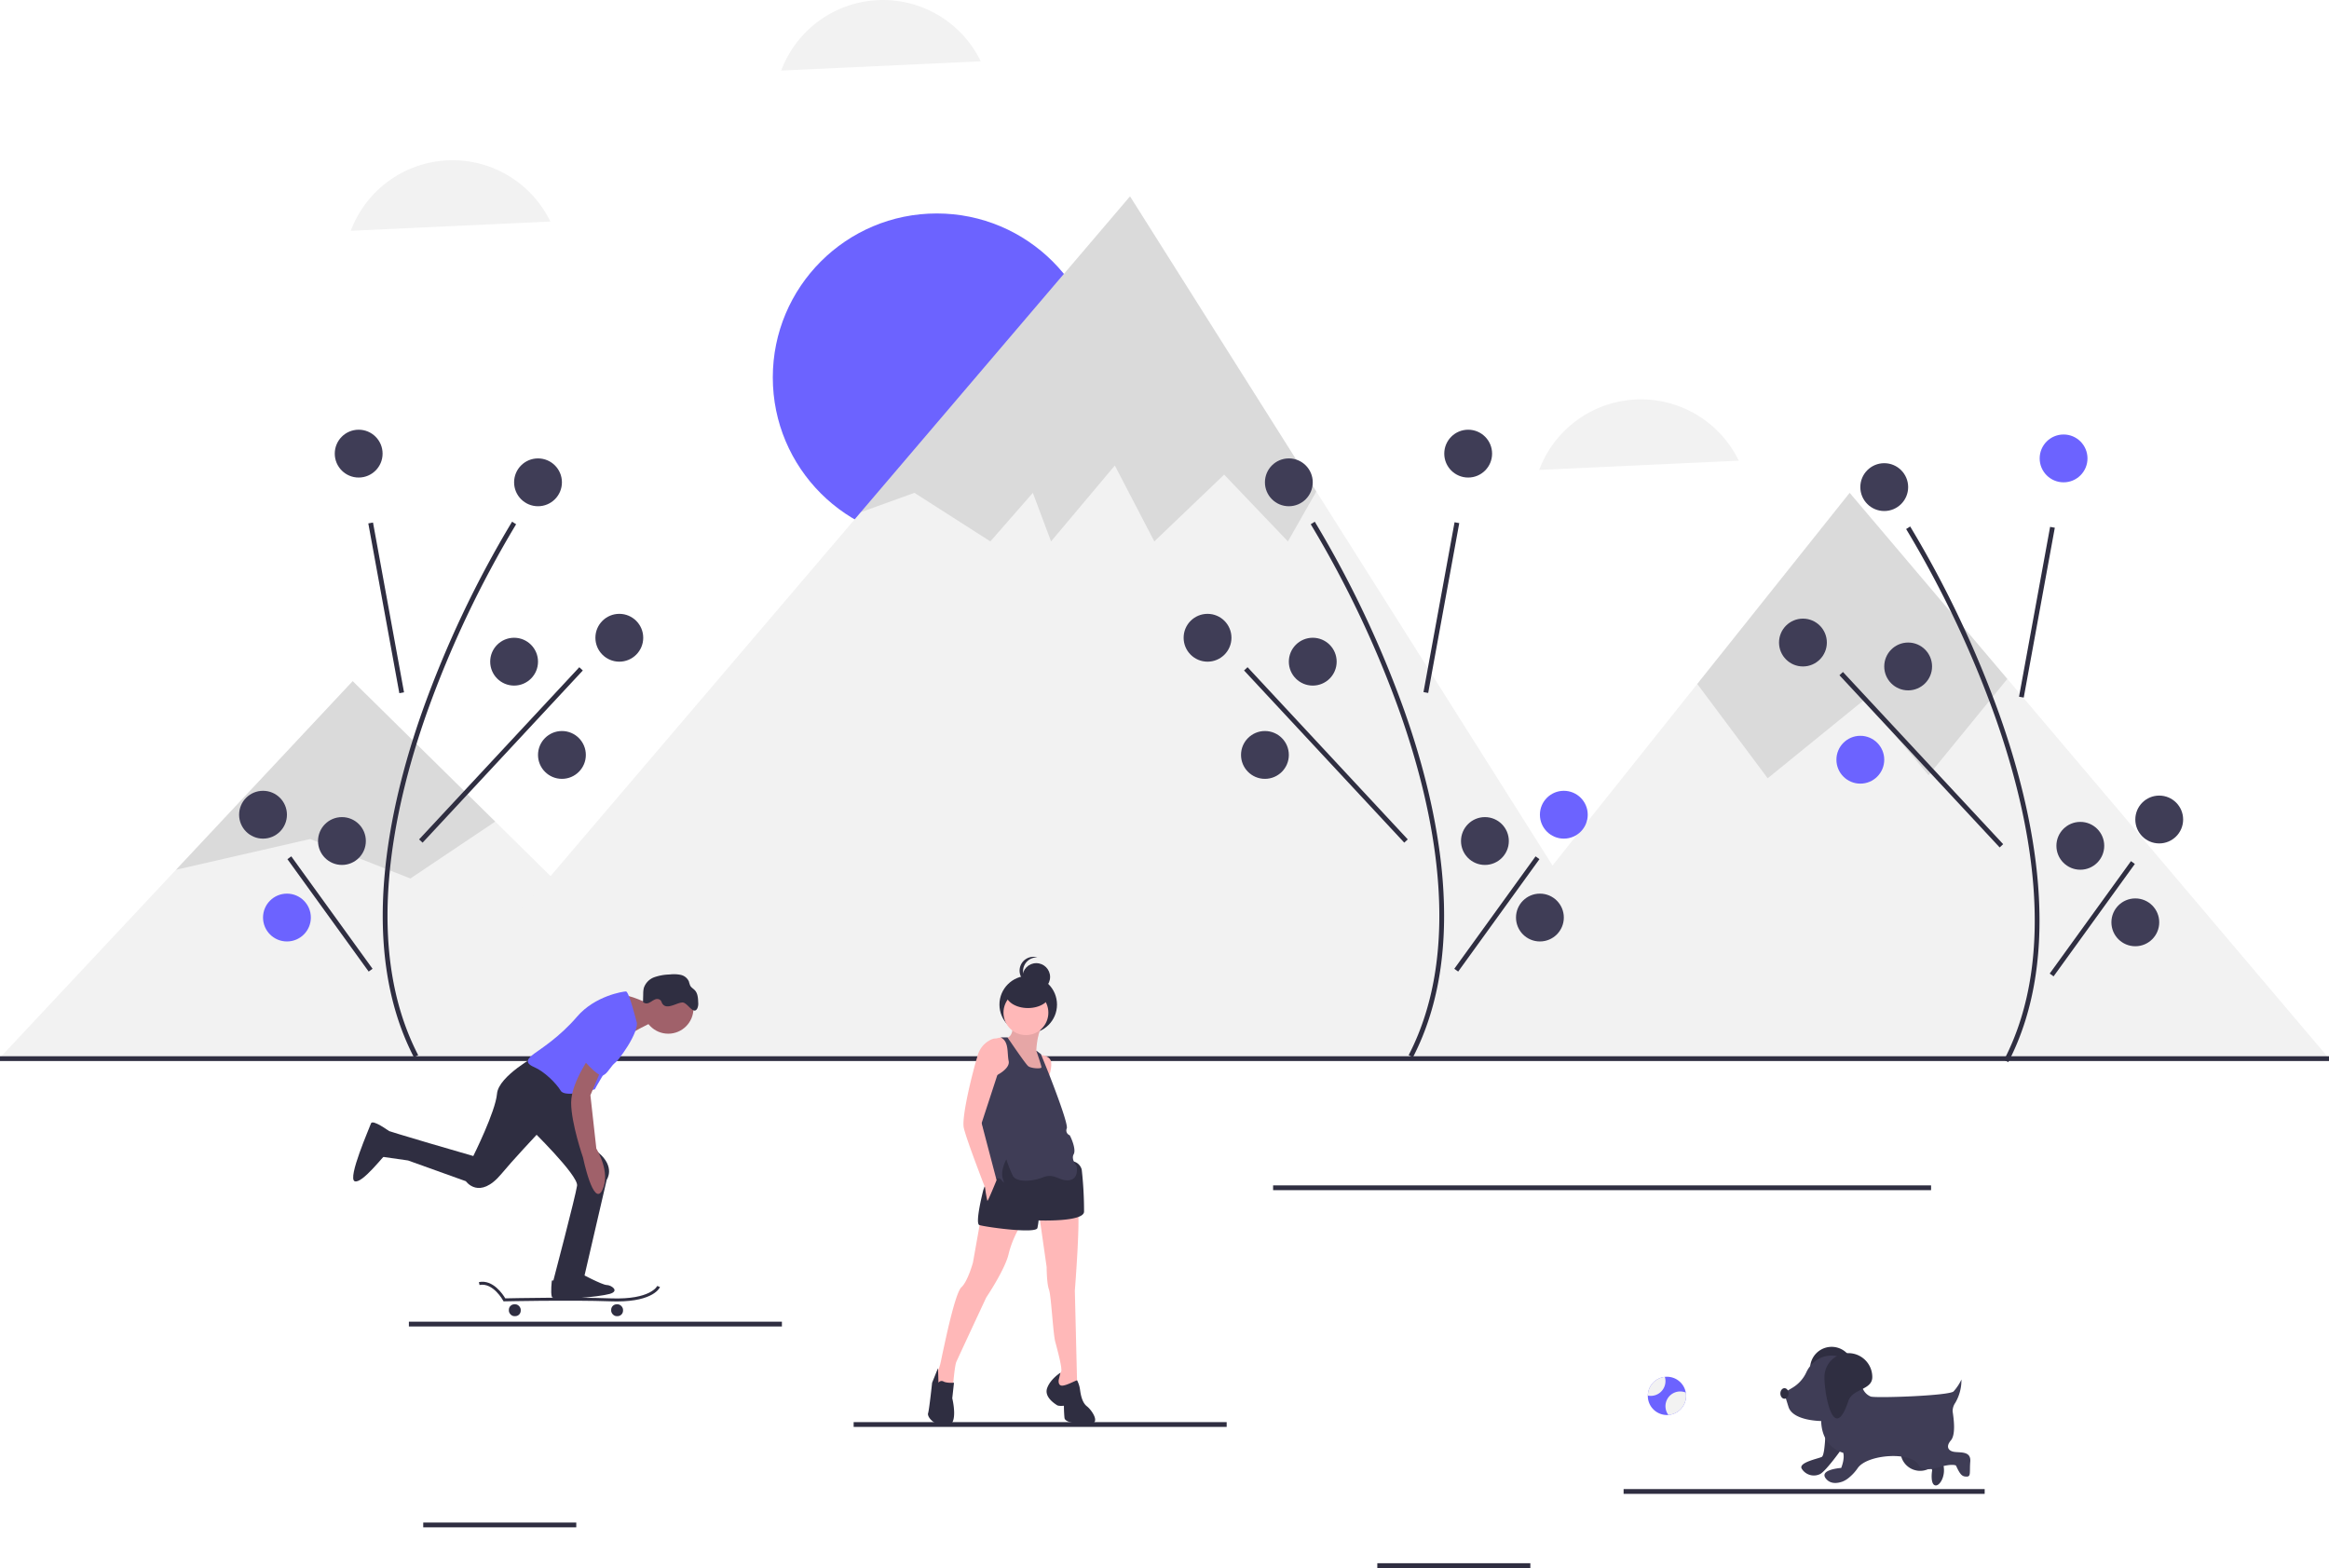 <svg xmlns="http://www.w3.org/2000/svg" id="a93a6f04-9f48-4989-8d4f-bcc04991c500" data-name="Layer 1" width="974" height="655.694" viewBox="0 0 974 655.694" class="injected-svg gridItem__media" xmlns:xlink="http://www.w3.org/1999/xlink"><title>nature_fun</title><circle cx="391.76" cy="157.835" r="68.573" fill="#6c63ff"></circle><polyline points="307.638 442.615 227.09 363.249 207.115 343.566 147.495 284.822 73.589 363.718 0 442.285" fill="#f2f2f2"></polyline><polygon points="704.31 443.094 159.71 443.094 227.09 370.054 351.58 224.034 359.97 214.194 472.58 82.104 550.5 205.514 552.54 208.744 651.67 365.724 704.31 443.094" fill="#f2f2f2"></polygon><polyline points="974 442.615 839.483 283.895 773.539 206.09 709.804 286.003 651.67 358.918 585.18 442.285" fill="#f2f2f2"></polyline><polygon points="207.115 343.566 171.622 367.363 129.717 350.855 73.589 363.718 147.495 284.822 207.115 343.566" opacity="0.1"></polygon><polygon points="550.5 205.514 538.61 226.404 511.95 198.474 482.74 226.404 466.23 194.664 439.56 226.404 431.94 206.094 414.17 226.404 382.42 206.094 359.97 214.194 472.58 82.104 550.5 205.514" opacity="0.1"></polygon><polygon points="839.483 283.895 806.555 324.187 779.888 292.441 739.253 325.457 709.804 286.003 773.539 206.09 839.483 283.895" opacity="0.1"></polygon><path d="M952.889,566.306l-1.777-.918c23.082-44.624,10.739-102.575-3.679-143.332a439.292,439.292,0,0,0-37.278-78.675l1.69-1.068a441.536,441.536,0,0,1,37.472,79.075C963.868,462.518,976.298,521.047,952.889,566.306Z" transform="translate(-113 -122.153)" fill="#2f2e41"></path><rect x="928.41" y="377.347" width="72.18" height="1.999" transform="matrix(0.18, -0.984, 0.984, 0.18, 305.951, 1136.98)" fill="#2f2e41"></rect><rect x="915.5" y="390.671" width="2.001" height="98.351" transform="translate(-167.079 620.04) rotate(-42.94)" fill="#2f2e41"></rect><rect x="958.996" y="505.347" width="58.009" height="2" transform="translate(-114.171 888.249) rotate(-54.137)" fill="#2f2e41"></rect><circle cx="863" cy="191.694" r="10" fill="#6c63ff"></circle><circle cx="754" cy="268.694" r="10" fill="#3f3d56"></circle><circle cx="798" cy="278.694" r="10" fill="#3f3d56"></circle><circle cx="778" cy="317.694" r="10" fill="#6c63ff"></circle><circle cx="903" cy="342.694" r="10" fill="#3f3d56"></circle><circle cx="870" cy="353.694" r="10" fill="#3f3d56"></circle><circle cx="893" cy="385.694" r="10" fill="#3f3d56"></circle><circle cx="788" cy="203.694" r="10" fill="#3f3d56"></circle><path d="M703.889,564.306l-1.777-.918c23.082-44.624,10.739-102.575-3.679-143.332a439.292,439.292,0,0,0-37.278-78.675l1.69-1.068a441.536,441.536,0,0,1,37.472,79.075C714.868,460.518,727.298,519.047,703.889,564.306Z" transform="translate(-113 -122.153)" fill="#2f2e41"></path><rect x="679.41" y="375.347" width="72.18" height="1.999" transform="matrix(0.18, -0.984, 0.984, 0.18, 103.675, 890.394)" fill="#2f2e41"></rect><rect x="666.5" y="388.671" width="2.001" height="98.351" transform="translate(-232.431 449.879) rotate(-42.94)" fill="#2f2e41"></rect><rect x="709.996" y="503.347" width="58.009" height="2" transform="translate(-215.675 685.626) rotate(-54.137)" fill="#2f2e41"></rect><circle cx="614" cy="189.694" r="10" fill="#3f3d56"></circle><circle cx="505" cy="266.694" r="10" fill="#3f3d56"></circle><circle cx="549" cy="276.694" r="10" fill="#3f3d56"></circle><circle cx="529" cy="315.694" r="10" fill="#3f3d56"></circle><circle cx="654" cy="340.694" r="10" fill="#6c63ff"></circle><circle cx="621" cy="351.694" r="10" fill="#3f3d56"></circle><circle cx="644" cy="383.694" r="10" fill="#3f3d56"></circle><circle cx="539" cy="201.694" r="10" fill="#3f3d56"></circle><path d="M286.111,564.306l1.777-.918c-23.082-44.624-10.739-102.575,3.679-143.332a439.292,439.292,0,0,1,37.278-78.675l-1.69-1.068a441.536,441.536,0,0,0-37.472,79.075C275.132,460.518,262.702,519.047,286.111,564.306Z" transform="translate(-113 -122.153)" fill="#2f2e41"></path><rect x="273.5" y="340.257" width="1.999" height="72.18" transform="translate(-176.176 -66.683) rotate(-10.355)" fill="#2f2e41"></rect><rect x="273.324" y="436.847" width="98.351" height="2.001" transform="translate(-330.731 253.513) rotate(-47.06)" fill="#2f2e41"></rect><rect x="250" y="475.343" width="2" height="58.009" transform="translate(-360.886 120.508) rotate(-35.863)" fill="#2f2e41"></rect><circle cx="150" cy="189.694" r="10" fill="#3f3d56"></circle><circle cx="259" cy="266.694" r="10" fill="#3f3d56"></circle><circle cx="215" cy="276.694" r="10" fill="#3f3d56"></circle><circle cx="235" cy="315.694" r="10" fill="#3f3d56"></circle><circle cx="110" cy="340.694" r="10" fill="#3f3d56"></circle><circle cx="143" cy="351.694" r="10" fill="#3f3d56"></circle><circle cx="120" cy="383.694" r="10" fill="#6c63ff"></circle><circle cx="225" cy="201.694" r="10" fill="#3f3d56"></circle><rect y="441.694" width="974" height="2" fill="#2f2e41"></rect><circle cx="430.01" cy="420.095" r="12.034" fill="#2f2e41"></circle><path d="M536.512,551.394s.241,4.332-2.647,4.813l4.091,9.868,5.054,8.183h4.332l2.647-2.407-.481-3.129-1.444-5.536-1.685-1.685s.241-6.98,2.407-10.108S536.512,551.394,536.512,551.394Z" transform="translate(-113 -122.153)" fill="#ffb8b8"></path><path d="M536.512,551.394s.241,4.332-2.647,4.813l4.091,9.868,5.054,8.183h4.332l2.647-2.407-.481-3.129-1.444-5.536-1.685-1.685s.241-6.98,2.407-10.108S536.512,551.394,536.512,551.394Z" transform="translate(-113 -122.153)" opacity="0.1"></path><circle cx="433.38" cy="408.543" r="5.776" fill="#2f2e41"></circle><path d="M540.844,528.289a5.776,5.776,0,0,1,5.776-5.776c.076,0,.152.003.227.006a5.776,5.776,0,1,0-1.898,11.3A5.778,5.778,0,0,1,540.844,528.289Z" transform="translate(-113 -122.153)" fill="#2f2e41"></path><path d="M535.068,556.448l-2.407-.241a3.951,3.951,0,0,0-3.851.963c-1.685,1.685.241,20.698.241,20.698l6.017-4.091.963-9.627Z" transform="translate(-113 -122.153)" fill="#ffb8b8"></path><path d="M523.275,631.057l-3.369,19.013s-2.166,7.942-4.813,10.349-6.739,22.383-7.702,26.715-1.203,6.739-2.407,8.424,0,7.702,0,7.702h2.647l3.851-.722s.722-9.146,1.444-10.83,12.515-26.956,12.515-26.956,7.942-11.793,9.386-18.291a41.613,41.613,0,0,1,5.295-12.274Z" transform="translate(-113 -122.153)" fill="#ffb8b8"></path><path d="M547.583,630.094l3.129,21.901s0,6.739.963,9.386,1.685,18.291,2.647,21.901,3.129,11.552,2.407,12.515a34.333,34.333,0,0,0-2.166,4.813l2.407,5.295,6.498-4.573-.963-39.471s2.647-33.454.963-34.416S553.359,623.596,547.583,630.094Z" transform="translate(-113 -122.153)" fill="#ffb8b8"></path><path d="M529.051,606.508l-4.813,13.237s-3.61,13.959-1.685,14.681,23.827,3.851,24.308,1.203a27.135,27.135,0,0,0,.481-3.129s18.773.722,19.013-3.61a155.694,155.694,0,0,0-.963-17.569,4.691,4.691,0,0,0-4.332-3.61C558.413,607.712,535.549,601.695,529.051,606.508Z" transform="translate(-113 -122.153)" fill="#2f2e41"></path><path d="M505.465,700.371a1.585,1.585,0,0,1,2.166-.481c1.444.722,4.332.481,4.332.481l-.722,6.498s2.888,11.552-2.407,11.552-8.183-3.851-7.702-5.295,1.685-12.756,1.685-12.756,2.312-5.682,2.407-6.017S505.465,700.371,505.465,700.371Z" transform="translate(-113 -122.153)" fill="#2f2e41"></path><path d="M555.766,699.168s-.481,2.647,1.685,2.407,5.776-2.407,6.017-2.166a11.862,11.862,0,0,1,1.203,3.851c.241,1.685.722,5.295,2.888,6.98s5.536,6.98,1.685,7.22-10.83,0-11.071-2.407-.241-5.054-.241-5.054-2.166.241-2.888-.241-5.536-3.369-4.091-7.22,5.518-6.332,5.518-6.332Z" transform="translate(-113 -122.153)" fill="#2f2e41"></path><circle cx="429.048" cy="423.465" r="9.386" fill="#ffb8b8"></circle><path d="M547.102,563.187s4.332,0,5.295,2.407-.963,7.461-.963,7.461l-2.195-5.364Z" transform="translate(-113 -122.153)" fill="#ffb8b8"></path><path d="M531.458,555.967H534.346s7.461,11.071,8.664,12.034,5.536,1.203,5.536.481-2.166-6.98-2.166-6.98l1.925,1.444,3.129,7.702s8.424,21.179,7.702,23.345a2.146,2.146,0,0,0,1.203,2.888c.241.241,2.888,5.776,1.685,7.942s1.203,4.813,1.203,4.813,1.203,5.295-2.888,6.017-6.258-3.129-11.071-1.203-11.312,2.166-12.756-.722a54.005,54.005,0,0,1-2.647-6.739s-2.647,4.573-1.444,8.183-.481-.241-1.685-.241-3.369-.241-3.369-1.685S522.553,587.495,522.553,587.495l6.739-15.403s6.258-2.888,5.536-6.258S535.068,557.651,531.458,555.967Z" transform="translate(-113 -122.153)" fill="#3f3d56"></path><path d="M532.245,557.497a4.209,4.209,0,0,0-4.472-.746,10.35,10.35,0,0,0-5.942,6.917c-2.166,6.98-6.739,25.511-5.776,30.084s8.905,25.03,8.905,25.03a53.683,53.683,0,0,0,.963,5.536c.241.241,3.851-8.664,3.851-8.664l-6.258-23.827L531.939,566.075S535.366,560.421,532.245,557.497Z" transform="translate(-113 -122.153)" fill="#ffb8b8"></path><ellipse cx="429.89" cy="415.522" rx="9.266" ry="6.017" fill="#2f2e41"></ellipse><path d="M337.593,563.41s-16.121,8.68-16.741,16.121-9.92,26.041-9.92,26.041-36.581-10.54-37.202-11.16-3.1,11.16-3.1,11.16l13.021,1.86,24.181,8.68s5.58,8.06,14.881-3.1,32.861-35.341,32.861-35.341Z" transform="translate(-113 -122.153)" fill="#2f2e41"></path><path d="M334.493,593.791s20.461,19.841,19.841,24.181-9.92,39.682-9.92,39.682l7.44,3.72,4.96-3.1,9.92-42.782s3.734-5.24-3.403-11.3-12.098-27.141-12.098-27.141Z" transform="translate(-113 -122.153)" fill="#2f2e41"></path><circle cx="279.465" cy="421.726" r="10.54" fill="#a0616a"></circle><path d="M385.335,542.329s-10.54-4.96-11.78-3.72,2.48,16.121,2.48,16.121,9.92-5.58,11.16-5.58S385.335,542.329,385.335,542.329Z" transform="translate(-113 -122.153)" fill="#a0616a"></path><path d="M379.135,549.15s-3.1-12.401-4.34-12.401-13.021,1.86-20.461,10.54S338.833,560.93,336.353,562.79s-4.34,3.72,0,5.58,9.3,6.82,11.16,9.92,14.261-.62,14.261-.62,5.58-10.54,7.44-10.54S380.995,552.87,379.135,549.15Z" transform="translate(-113 -122.153)" fill="#6c63ff"></path><path d="M360.534,562.79s-8.68,11.78-8.68,20.461,4.96,22.941,4.96,22.941,4.34,21.081,8.06,13.641-2.48-17.361-2.48-17.361l-2.48-22.321,4.96-11.78Z" transform="translate(-113 -122.153)" fill="#a0616a"></path><path d="M275.683,595.127s-6.913-5.055-7.533-3.195-9.92,22.941-6.82,24.181,12.4-11.16,13.021-11.16S273.916,594.602,275.683,595.127Z" transform="translate(-113 -122.153)" fill="#2f2e41"></path><path d="M355.574,654.554s9.3,4.96,11.16,4.96,5.58,2.48,1.24,3.72-23.561,3.1-24.181,1.24,0-6.82,0-6.82S355.574,656.414,355.574,654.554Z" transform="translate(-113 -122.153)" fill="#2f2e41"></path><path d="M404.69,543.689a5.222,5.222,0,0,0,.297-2.391c-.058-1.781-.181-3.73-1.392-5.037-.62-.67-1.492-1.122-1.93-1.924a12.051,12.051,0,0,1-.559-1.729,4.824,4.824,0,0,0-3.427-2.788,14.251,14.251,0,0,0-4.573-.167,21.206,21.206,0,0,0-6.419,1.13,7.169,7.169,0,0,0-4.43,4.495,10.591,10.591,0,0,0-.259,2.468l-.091,3.452a2.23,2.23,0,0,0,2.558.275c.841-.373,1.553-1.001,2.406-1.344a2.115,2.115,0,0,1,2.511.455,7.538,7.538,0,0,1,.437.95c1.702,3.388,6.274-.218,8.65-.166C400.595,541.416,403.133,547.029,404.69,543.689Z" transform="translate(-113 -122.153)" fill="#2f2e41"></path><path d="M370.968,666.378c15.452,0,17.94-5.756,18.043-6.014l-1.149-.467c-.025.058-2.671,5.791-19.246,5.198-16.089-.575-40.982-.079-44.309-.008-.932-1.579-5.114-7.983-11.018-6.8l.243,1.216c5.672-1.138,9.831,6.43,9.873,6.507l.18.334.38-.008c.273-.006,27.462-.612,44.605-.001Q369.819,666.378,370.968,666.378Z" transform="translate(-113 -122.153)" fill="#2f2e41"></path><rect x="368.594" y="667.574" width="4.96" height="4.96" rx="2.298" transform="translate(629.149 1217.956) rotate(180)" fill="#2f2e41"></rect><rect x="325.813" y="667.574" width="4.96" height="4.96" rx="2.298" transform="translate(543.585 1217.956) rotate(180)" fill="#2f2e41"></rect><path d="M377.275,547.909s-2.947,14.926-6.124,17.693-3.923,5.449-6.03,6.278-9.547-7.851-9.547-8.471S377.275,547.909,377.275,547.909Z" transform="translate(-113 -122.153)" fill="#6c63ff"></path><rect x="171" y="552.694" width="156" height="2" fill="#2f2e41"></rect><rect x="357" y="594.694" width="156" height="2" fill="#2f2e41"></rect><rect x="576" y="653.694" width="64" height="2" fill="#2f2e41"></rect><rect x="177" y="636.694" width="64" height="2" fill="#2f2e41"></rect><rect x="532.417" y="495.694" width="275.166" height="2" fill="#2f2e41"></rect><path d="M334.452,202.533a45.441,45.441,0,0,0-74.751,16.133l83.459-3.867A45.355,45.355,0,0,0,334.452,202.533Z" transform="translate(-113 -122.153)" fill="#f2f2f2"></path><path d="M514.452,135.533a45.441,45.441,0,0,0-74.751,16.133l83.459-3.867A45.355,45.355,0,0,0,514.452,135.533Z" transform="translate(-113 -122.153)" fill="#f2f2f2"></path><path d="M831.452,302.533a45.441,45.441,0,0,0-74.751,16.133l83.459-3.867A45.355,45.355,0,0,0,831.452,302.533Z" transform="translate(-113 -122.153)" fill="#f2f2f2"></path><rect x="679" y="622.694" width="151" height="2" fill="#2f2e41"></rect><path d="M818.123,705.872a7.994,7.994,0,0,1-7.397,7.975H810.72c-.197.018-.394.025-.597.025a8,8,0,0,1-8-8,.824.824,0,0,1,.006-.123,7.991,7.991,0,0,1,7.108-7.828,8.369,8.369,0,0,1,.886-.049A7.99,7.99,0,0,1,818,704.487v.006A7.865,7.865,0,0,1,818.123,705.872Z" transform="translate(-113 -122.153)" fill="#6c63ff"></path><path d="M818.123,705.872a7.994,7.994,0,0,1-7.397,7.975H810.72a6.154,6.154,0,0,1,7.28-9.36v.006A7.865,7.865,0,0,1,818.123,705.872Z" transform="translate(-113 -122.153)" fill="#f2f2f2"></path><path d="M809.508,699.718a6.154,6.154,0,0,1-7.378,6.031,7.991,7.991,0,0,1,7.108-7.828A5.964,5.964,0,0,1,809.508,699.718Z" transform="translate(-113 -122.153)" fill="#f2f2f2"></path><path d="M888,694.365c0,4.971-7.427,4.285-9,9-5.503,16.494-9.051-2.451-9-9a9,9,0,0,1,18,0Z" transform="translate(-113 -122.153)" fill="#2f2e41"></path><path d="M876.457,719.331s-.107,11.333-1.583,12.071-9.857,2.321-8.381,4.905a5.935,5.935,0,0,0,7.75,2.214c2.583-1.476,8.857-10.333,8.857-10.333Z" transform="translate(-113 -122.153)" fill="#3f3d56"></path><path d="M907.825,729.295s0,.109.011.302a8.195,8.195,0,0,0,11.323,6.987c1.077-.423,2.01-.487,1.844.675-.369,2.583-.262,6.059,1.583,6.059s4.428-4.428,2.952-9.226a41.112,41.112,0,0,0-4.797-9.595Z" transform="translate(-113 -122.153)" fill="#3f3d56"></path><path d="M876.457,719.331s-.107,11.333-1.583,12.071-9.857,2.321-8.381,4.905a5.935,5.935,0,0,0,7.75,2.214c2.583-1.476,8.857-10.333,8.857-10.333Z" transform="translate(-113 -122.153)" opacity="0.1"></path><path d="M907.825,729.295s0,.109.011.302a8.195,8.195,0,0,0,11.323,6.987c1.077-.423,2.01-.487,1.844.675-.369,2.583-.262,6.059,1.583,6.059s4.428-4.428,2.952-9.226a41.112,41.112,0,0,0-4.797-9.595Z" transform="translate(-113 -122.153)" opacity="0.1"></path><path d="M868.395,696.066a12.461,12.461,0,0,1,3.413-4.458,11.135,11.135,0,0,1,10.185-2.169c8.488,2.214,9.595,8.488,9.595,8.488v2.532a6.066,6.066,0,0,0,3.751,5.686C897.217,706.88,928.155,705.845,930,704a20.507,20.507,0,0,0,3.288-4.965v.072a18.827,18.827,0,0,1-2.551,9.629,6.179,6.179,0,0,0-1.14,3.584c.369,2.583,1.476,9.595-.738,12.178s-1.107,4.428,1.476,4.797,7.012-.369,6.643,4.059.369,6.274-1.476,6.274S932.845,739.059,931,735c0,0-1.402-.907-6.569.569-3.358.959-7.77,1.868-9.061-.739-2.855-5.766-21.212-4.629-25.392,1.143a19.249,19.249,0,0,1-4.031,4.337,10.147,10.147,0,0,1-2.386,1.395c-2.214.784-4.89,1.061-6.735-.969C873.136,736.676,883,736,883,736s1.576-3.753.838-6.336c0,0-8.857-1.845-9.226-13.285,0,0-11.809,0-13.654-5.905L859.112,704.57l3.55-2.13a14.603,14.603,0,0,0,5.72-6.347Z" transform="translate(-113 -122.153)" fill="#3f3d56"></path><ellipse cx="746.279" cy="582.709" rx="1.721" ry="2.214" fill="#2f2e41"></ellipse><path d="M896,698c0,5.523-8.252,4.761-10,10-6.114,18.327-10.057-2.723-10-10a10,10,0,0,1,20,0Z" transform="translate(-113 -122.153)" fill="#2f2e41"></path></svg>